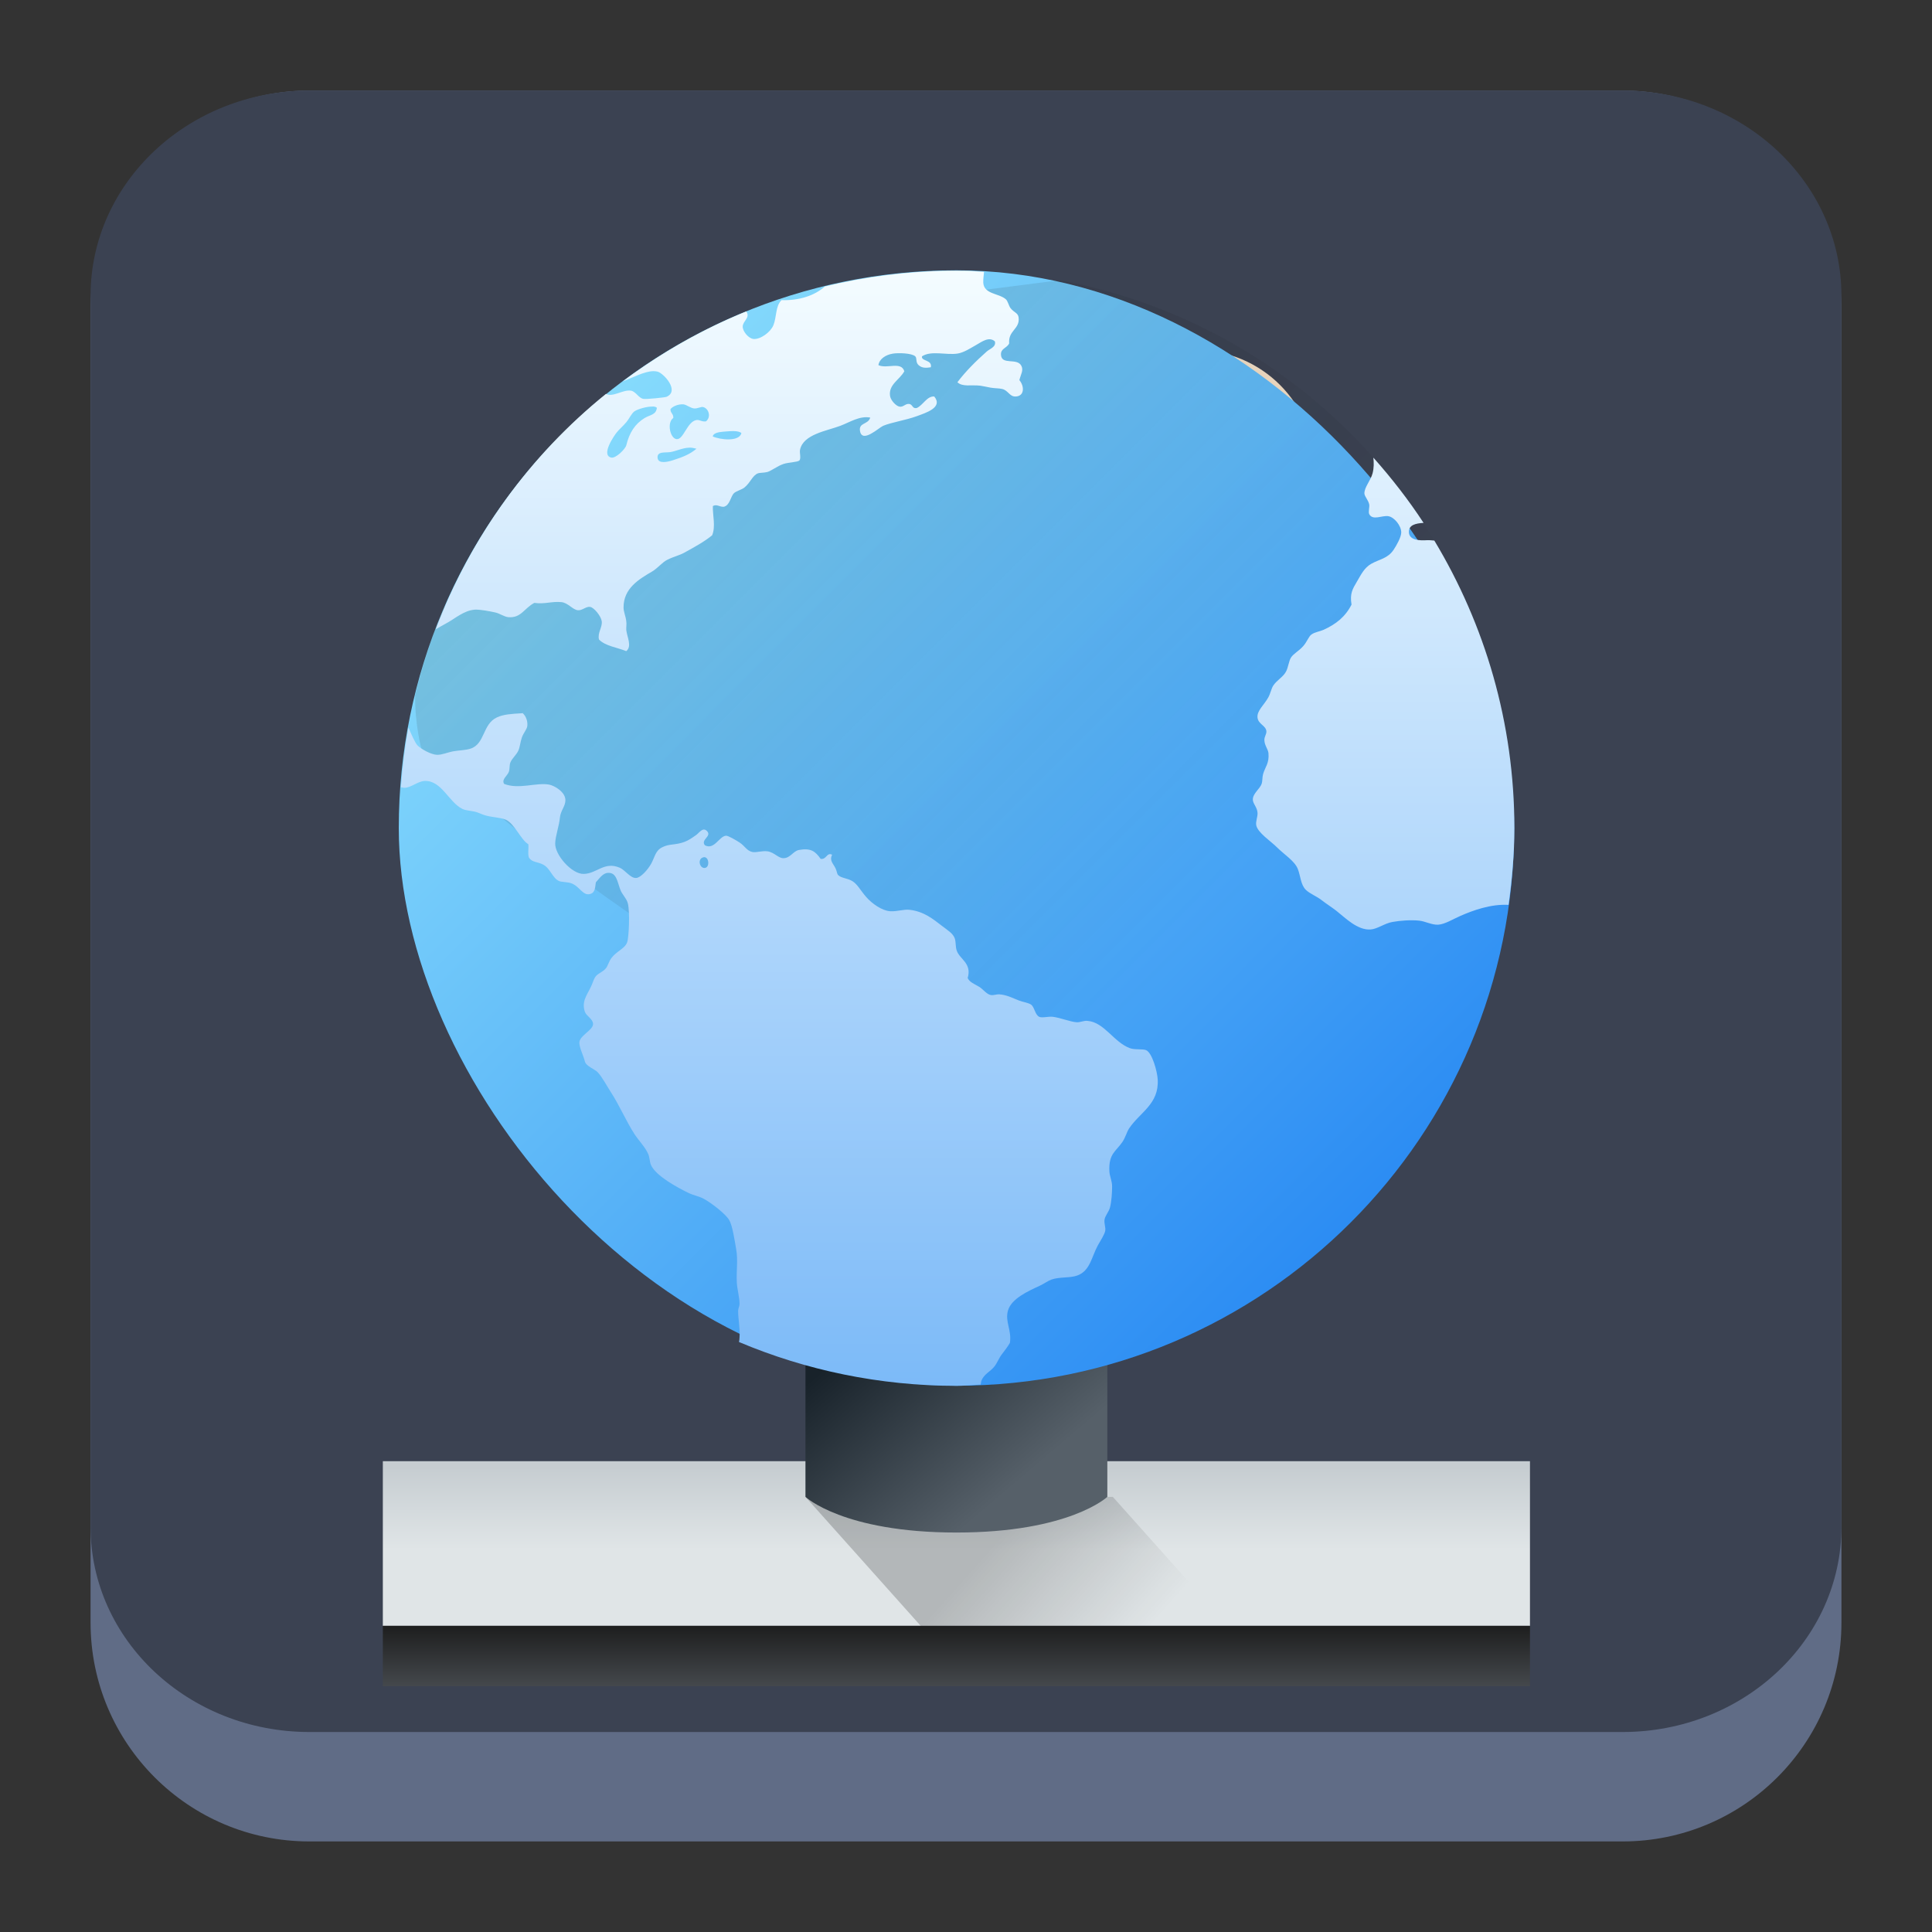 <?xml version="1.0" encoding="UTF-8" standalone="no"?>
<svg
   width="64"
   height="64"
   viewBox="0 0 64 64"
   version="1.1"
   id="svg52"
   sodipodi:docname="smb4k.svg"
   inkscape:version="1.2.1 (9c6d41e410, 2022-07-14)"
   xmlns:inkscape="http://www.inkscape.org/namespaces/inkscape"
   xmlns:sodipodi="http://sodipodi.sourceforge.net/DTD/sodipodi-0.dtd"
   xmlns:xlink="http://www.w3.org/1999/xlink"
   xmlns="http://www.w3.org/2000/svg"
   xmlns:svg="http://www.w3.org/2000/svg">
  <rect x="0" y="0" width="64" height="64" fill="#333333" stroke="none"/>
  <sodipodi:namedview
     id="namedview54"
     pagecolor="#a4a4a4"
     bordercolor="#eeeeee"
     borderopacity="1"
     inkscape:pageshadow="0"
     inkscape:pageopacity="0"
     inkscape:pagecheckerboard="0"
     showgrid="false"
     inkscape:zoom="5.2604167"
     inkscape:cx="36.40396"
     inkscape:cy="10.930693"
     inkscape:window-width="1920"
     inkscape:window-height="1002"
     inkscape:window-x="0"
     inkscape:window-y="0"
     inkscape:window-maximized="1"
     inkscape:current-layer="svg52"
     inkscape:showpageshadow="2"
     inkscape:deskcolor="#c9c9c9" />
  <defs
     id="defs32">
    <linearGradient
       xlink:href="#linearGradient4393"
       id="linearGradient4399"
       x1="424.441"
       y1="502.85"
       x2="440.878"
       y2="529.576"
       gradientUnits="userSpaceOnUse"
       gradientTransform="matrix(0.692,0,0,0.692,-215.229,-357.135)" />
    <linearGradient
       id="linearGradient4393">
      <stop
         style="stop-color:#000000;stop-opacity:1;"
         offset="0"
         id="stop3" />
      <stop
         style="stop-color:#000000;stop-opacity:0;"
         offset="1"
         id="stop5" />
    </linearGradient>
    <linearGradient
       xlink:href="#linearGradient4274"
       id="linearGradient4217"
       gradientUnits="userSpaceOnUse"
       gradientTransform="matrix(0.692,0,0,0.692,-199.307,1639.897)"
       x1="390.571"
       y1="498.298"
       x2="442.571"
       y2="498.298" />
    <linearGradient
       id="linearGradient4274">
      <stop
         offset="0"
         style="stop-color:#ffffff;stop-opacity:1;"
         id="stop9" />
      <stop
         offset="1"
         style="stop-color:#ffffff;stop-opacity:0.488"
         id="stop11" />
    </linearGradient>
    <linearGradient
       xlink:href="#linearGradient4227"
       id="linearGradient4225"
       gradientUnits="userSpaceOnUse"
       x1="396.571"
       y1="498.798"
       x2="426.571"
       y2="511.798"
       gradientTransform="matrix(0.692,0,0,0.692,-199.307,-360.212)" />
    <linearGradient
       id="linearGradient4227">
      <stop
         offset="0"
         style="stop-color:#f5f5f5;stop-opacity:1"
         id="stop21" />
      <stop
         offset="1"
         style="stop-color:#f9f9f9;stop-opacity:1"
         id="stop23" />
    </linearGradient>
    <style
       id="current-color-scheme"
       type="text/css">      .ColorScheme-Highlight {
        color:#3593e6;
      }
</style>
    <linearGradient
       id="d"
       gradientUnits="userSpaceOnUse"
       x1="4"
       x2="19"
       xlink:href="#c"
       y1="5"
       y2="20"
       gradientTransform="matrix(2.8,0,0,2.8,1.095,-2.399)" />
    <linearGradient
       id="c">
      <stop
         offset="0"
         stop-color="#292c2f"
         id="stop265" />
      <stop
         offset="1"
         stop-opacity="0"
         id="stop267" />
    </linearGradient>
    <linearGradient
       id="b"
       gradientUnits="userSpaceOnUse"
       x1="13.281"
       x2="28.281"
       xlink:href="#c"
       y1="5.088"
       y2="20.088"
       gradientTransform="matrix(2.8,0,0,2.8,1.095,-2.399)" />
    <linearGradient
       id="c-3"
       gradientUnits="userSpaceOnUse"
       x1="5"
       x2="5"
       y1="20"
       y2="7"
       gradientTransform="matrix(3.439,0,0,3.439,-5.829,-4.016)">
      <stop
         offset="0"
         stop-color="#999a9c"
         id="stop164" />
      <stop
         offset="1"
         stop-color="#f4f5f5"
         id="stop166" />
    </linearGradient>
    <linearGradient
       id="a"
       y1="44"
       y2="4"
       x2="0"
       gradientUnits="userSpaceOnUse">
      <stop
         stop-color="#7cbaf8"
         id="stop152" />
      <stop
         offset="1"
         stop-color="#f4fcff"
         id="stop154" />
    </linearGradient>
    <linearGradient
       id="b-3"
       y1="39"
       y2="9"
       gradientUnits="userSpaceOnUse"
       x2="0"
       gradientTransform="matrix(1.029,0,0,1.2,-5.314,-2013.52)">
      <stop
         stop-color="#197cf1"
         id="stop157" />
      <stop
         offset="1"
         stop-color="#20bcfa"
         id="stop159" />
    </linearGradient>
    <linearGradient
       xlink:href="#c-7"
       id="d-6"
       y1="18.26"
       x1="14.59"
       y2="40.44"
       x2="36.06"
       gradientUnits="userSpaceOnUse" />
    <linearGradient
       id="c-7"
       y1="13.01"
       x1="25.04"
       y2="30.26"
       x2="42.99"
       gradientUnits="userSpaceOnUse">
      <stop
         stop-color="#292c2f"
         id="stop162" />
      <stop
         offset="1"
         stop-color="#292c2f"
         stop-opacity="0"
         id="stop164-5" />
    </linearGradient>
    <linearGradient
       id="a-3"
       y1="61.2"
       x1="-162.29"
       y2="505.06"
       gradientUnits="userSpaceOnUse"
       x2="737.63"
       gradientTransform="matrix(0.08,0.025,-0.022,0.071,13.079,2.446)">
      <stop
         stop-color="#fafafa"
         id="stop272" />
      <stop
         offset="1"
         stop-color="#939393"
         id="stop274" />
    </linearGradient>
    <linearGradient
       id="b-6"
       y1="41"
       x1="41"
       y2="18.25"
       x2="21.13"
       gradientUnits="userSpaceOnUse"
       gradientTransform="matrix(1.222,0,0,1.222,2.788,4.069)">
      <stop
         stop-color="#502ae3"
         id="stop277" />
      <stop
         offset="1"
         stop-color="#4db4f6"
         id="stop279" />
    </linearGradient>
    <linearGradient
       spreadMethod="reflect"
       id="a-36"
       x1="428.57"
       x2="408.57"
       gradientUnits="userSpaceOnUse"
       gradientTransform="matrix(1.125,0,0,1.125,-427.641,-557.275)">
      <stop
         stop-color="#2f3943"
         id="stop172" />
      <stop
         offset="1"
         stop-color="#808c9b"
         id="stop174" />
    </linearGradient>
    <linearGradient
       id="b-7"
       y1="-511.2"
       x1="-395.07"
       y2="-535.8"
       x2="-419.67"
       gradientUnits="userSpaceOnUse"
       gradientTransform="matrix(1.125,0,0,1.125,427.641,557.275)">
      <stop
         stop-color="#18222a"
         id="stop177" />
      <stop
         offset="1"
         stop-color="#566069"
         id="stop179" />
    </linearGradient>
    <linearGradient
       id="c-5"
       y1="-514"
       x1="-398.07"
       y2="-533.13"
       x2="-417.2"
       gradientUnits="userSpaceOnUse">
      <stop
         stop-color="#b97c1b"
         id="stop182" />
      <stop
         offset="1"
         stop-color="#dc8f16"
         id="stop184" />
    </linearGradient>
    <linearGradient
       xlink:href="#c-5"
       id="g"
       y1="-516.8"
       x1="-401.07"
       y2="-541.3"
       x2="-425.57"
       gradientUnits="userSpaceOnUse"
       gradientTransform="matrix(1.125,0,0,1.125,427.641,557.275)" />
    <linearGradient
       id="d-3"
       y1="536.87"
       x1="421.64"
       y2="511.82"
       gradientUnits="userSpaceOnUse"
       x2="396.59"
       gradientTransform="rotate(180,408.57,523.8)">
      <stop
         stop-color="#f39c12"
         id="stop187" />
      <stop
         offset="1"
         stop-color="#f5ab35"
         id="stop189" />
    </linearGradient>
    <linearGradient
       xlink:href="#d-3"
       id="e"
       y1="532.23"
       x1="417"
       y2="508.73"
       gradientUnits="userSpaceOnUse"
       x2="393.5"
       gradientTransform="matrix(-1.125,0,0,-1.125,491.641,621.275)" />
    <linearGradient
       xlink:href="#d-3"
       id="f"
       y1="529.62"
       x1="414.4"
       y2="506.91"
       gradientUnits="userSpaceOnUse"
       x2="391.69"
       gradientTransform="matrix(-1.125,0,0,-1.125,491.641,621.275)" />
    <linearGradient
       inkscape:collect="always"
       id="linearGradient4828"
       xlink:href="#linearGradient4303"
       y1="537.798"
       y2="539.798"
       gradientUnits="userSpaceOnUse"
       x2="0"
       gradientTransform="matrix(1.187,0,0,1.364,-453.496,-684.954)" />
    <linearGradient
       inkscape:collect="always"
       id="linearGradient4303">
      <stop
         style="stop-color:#c6cdd1"
         id="stop4305" />
      <stop
         offset="1"
         style="stop-color:#e0e5e7"
         id="stop4307" />
    </linearGradient>
    <linearGradient
       inkscape:collect="always"
       id="linearGradient4776-4"
       xlink:href="#linearGradient4393"
       y1="538.798"
       y2="541.798"
       x1="410.571"
       gradientUnits="userSpaceOnUse"
       x2="413.571"
       gradientTransform="matrix(1.273,0,0,1.424,-488.227,-717.79)" />
    <linearGradient
       inkscape:collect="always"
       id="linearGradient4577"
       xlink:href="#linearGradient4191"
       y1="534.798"
       y2="538.798"
       x1="405.571"
       gradientUnits="userSpaceOnUse"
       x2="411.571"
       gradientTransform="matrix(1.25,0,0,0.709,-479.034,-334.367)" />
    <linearGradient
       inkscape:collect="always"
       id="linearGradient4191">
      <stop
         style="stop-color:#18222a"
         id="stop4193" />
      <stop
         offset="1"
         style="stop-color:#566069"
         id="stop4195" />
    </linearGradient>
    <linearGradient
       inkscape:collect="always"
       id="linearGradient4784-5"
       xlink:href="#linearGradient4159-5"
       y1="541.798"
       y2="543.798"
       gradientUnits="userSpaceOnUse"
       x2="0"
       gradientTransform="matrix(1.187,0,0,1,-453.496,-487.95)" />
    <linearGradient
       inkscape:collect="always"
       id="linearGradient4159-5">
      <stop
         style="stop-color:#1d1e1e"
         id="stop4161-5" />
      <stop
         offset="1"
         style="stop-color:#44484c"
         id="stop4163-7" />
    </linearGradient>
    <linearGradient
       id="a-367"
       y1="524.83"
       y2="506.25"
       x1="411.49"
       x2="413.94"
       gradientUnits="userSpaceOnUse"
       gradientTransform="matrix(0.924,0,0,0.924,-345.729,-456.427)">
      <stop
         stop-color="#ebc69a"
         id="stop2" />
      <stop
         offset="1"
         stop-color="#f4e0c8"
         id="stop4" />
    </linearGradient>
    <linearGradient
       id="c-53"
       y1="30"
       y2="2"
       x2="0"
       gradientUnits="userSpaceOnUse"
       gradientTransform="matrix(1.32,0,0,1.32,10.57,6.316)">
      <stop
         stop-color="#7cbaf8"
         id="stop12" />
      <stop
         offset="1"
         stop-color="#f4fcff"
         id="stop14" />
    </linearGradient>
    <linearGradient
       id="d-5"
       y1="-2.981"
       x1="0.043"
       y2="19.04"
       x2="22.06"
       gradientUnits="userSpaceOnUse"
       gradientTransform="matrix(1.32,0,0,1.32,10.57,6.316)">
      <stop
         stop-color="#292c2f"
         id="stop17" />
      <stop
         offset="1"
         stop-opacity="0"
         id="stop19" />
    </linearGradient>
    <linearGradient
       id="b-62"
       y1="545.52"
       x1="414.78"
       y2="521.47"
       x2="390.67"
       gradientUnits="userSpaceOnUse"
       gradientTransform="matrix(1.32,0,0,1.32,-496.917,-674.346)">
      <stop
         stop-color="#197cf1"
         id="stop7" />
      <stop
         offset="1"
         stop-color="#86dbfc"
         id="stop9-9" />
    </linearGradient>
  </defs>
  <path
     d="m 3,10.25 c 0,-4.004 3.246,-7.25 7.25,-7.25 h 43.5 c 4.004,0 7.25,3.246 7.25,7.25 v 43.5 c 0,4.004 -3.246,7.25 -7.25,7.25 H 10.25 C 6.246,61 3,57.754 3,53.75 Z"
     id="path736"
     style="fill:#606c86;fill-opacity:1;stroke-width:3.625" />
  <path
     d="M 3,9.797 C 3,6.043 6.246,3 10.25,3 h 43.5 c 4.004,0 7.25,3.043 7.25,6.797 v 40.781 c 0,3.754 -3.246,6.797 -7.25,6.797 H 10.25 c -4.004,0 -7.25,-3.043 -7.25,-6.797 z"
     id="path738"
     style="fill:#3b4252;fill-opacity:1;stroke-width:3.625" />
  <rect
     width="38"
     x="12.682"
     y="48.404"
     height="5.455"
     style="fill:url(#linearGradient4828);stroke-width:2;stroke-linecap:round;stroke-linejoin:round"
     id="rect4820" />
  <path
     inkscape:connector-curvature="0"
     style="opacity:0.2;fill:url(#linearGradient4776-4);fill-rule:evenodd"
     id="path4768"
     d="m 26.682,49.586 3.818,4.273 h 10.182 l -3.818,-4.273 z" />
  <path
     inkscape:connector-curvature="0"
     style="fill:url(#linearGradient4577);stroke-width:2;stroke-linecap:round;stroke-linejoin:round"
     id="rect4284"
     d="m 26.682,44.858 h 10 v 4.727 c 0,0 -1.25,1.182 -5,1.182 -3.75,0 -5,-1.182 -5,-1.182 z" />
  <path
     d="m 39.599,11.594 c -2.193,0 -3.959,1.765 -3.959,3.959 0,2.193 1.765,3.959 3.959,3.959 2.193,0 3.959,-1.765 3.959,-3.959 0,-2.193 -1.765,-3.959 -3.959,-3.959 m 0,9.237 c -3.655,0 -6.598,1.177 -6.598,2.639 v 7.917 h 13.197 v -7.917 c 0,-1.462 -2.943,-2.639 -6.598,-2.639 m 0,1.32 c 2.925,0 5.278,0.84 5.278,1.884 v 6.034 h -10.557 v -6.034 c 0,-1.045 2.355,-1.884 5.278,-1.884"
     id="path46"
     style="fill:url(#a-367);stroke-width:0.924"
     inkscape:connector-curvature="0" />
  <rect
     width="36.949"
     x="13.21"
     y="8.955"
     rx="18.475"
     height="36.949"
     id="rect48"
     style="fill:url(#b-62);stroke-width:1.32" />
  <path
     d="m 35.108,9.282 -3.926,0.503 -5.457,3.15 -1.982,3.434 c 0,0 -2.605,1.834 -2.997,1.73 -3.321,-0.04 -5.106,0.878 -6.044,2.041 -0.397,0.928 -0.709,1.9 -0.951,2.899 -0.007,1.004 0.214,1.784 0.214,1.784 9.317,8.388 18.633,12.009 27.95,18.004 0.587,-0.389 1.147,-0.813 1.683,-1.266 0.03,-0.026 0.059,-0.054 0.09,-0.081 0.475,-0.406 0.928,-0.839 1.358,-1.292 0.095,-0.1 0.185,-0.205 0.278,-0.306 0.373,-0.409 0.73,-0.834 1.065,-1.276 0.075,-0.1 0.15,-0.201 0.224,-0.302 0.363,-0.501 0.706,-1.019 1.017,-1.557 0.024,-0.04 0.049,-0.078 0.073,-0.119 1.405,-2.46 2.262,-5.277 2.407,-8.289 0,-0.008 0.003,-0.017 0.003,-0.026 v -0.003 l -2.407,-10.078 c -2.639,-4.603 -7.195,-7.944 -12.601,-8.951"
     id="path50"
     style="opacity:0.2;fill:url(#d-5);fill-rule:evenodd;stroke-width:1.32"
     inkscape:connector-curvature="0" />
  <path
     d="m 31.43,8.968 c -1.415,0.02 -2.786,0.203 -4.105,0.521 -0.347,0.311 -0.86,0.47 -1.436,0.454 -0.206,0.197 -0.158,0.565 -0.271,0.835 -0.095,0.227 -0.428,0.47 -0.655,0.451 -0.168,-0.015 -0.36,-0.251 -0.36,-0.408 0,-0.189 0.263,-0.294 0.119,-0.505 -1.47,0.596 -2.839,1.382 -4.091,2.317 0.335,-0.124 0.706,-0.331 1.011,-0.338 0.05,0 0.096,0.004 0.141,0.016 0.205,0.054 0.743,0.644 0.294,0.835 -0.042,0.018 -0.658,0.086 -0.765,0.067 -0.157,-0.026 -0.249,-0.243 -0.408,-0.271 -0.265,-0.046 -0.602,0.23 -0.83,0.106 -2.518,2.032 -4.471,4.718 -5.641,7.799 0.107,-0.062 0.218,-0.127 0.314,-0.178 0.33,-0.172 0.608,-0.449 0.992,-0.474 0.191,-0.004 0.468,0.051 0.652,0.09 0.17,0.034 0.306,0.149 0.454,0.16 0.417,0.032 0.516,-0.293 0.855,-0.474 0.351,0.05 0.585,-0.059 0.903,-0.024 0.216,0.024 0.372,0.255 0.541,0.268 0.141,0.015 0.268,-0.132 0.405,-0.111 0.133,0.021 0.363,0.311 0.384,0.474 0.028,0.203 -0.148,0.385 -0.09,0.608 0.212,0.216 0.599,0.26 0.903,0.384 0.198,-0.162 0.026,-0.466 0,-0.701 -0.004,-0.104 0.015,-0.195 0,-0.292 -0.018,-0.162 -0.09,-0.311 -0.09,-0.451 -0.004,-0.641 0.517,-0.942 0.949,-1.196 0.186,-0.111 0.333,-0.304 0.495,-0.384 0.228,-0.115 0.399,-0.141 0.587,-0.248 0.342,-0.191 0.635,-0.347 0.903,-0.565 0.124,-0.292 0.013,-0.681 0.024,-0.969 0.124,-0.075 0.23,0.034 0.36,0.024 0.206,-0.044 0.223,-0.335 0.34,-0.451 0.069,-0.067 0.253,-0.115 0.338,-0.181 0.206,-0.161 0.272,-0.405 0.451,-0.474 0.065,-0.026 0.212,-0.018 0.314,-0.046 0.133,-0.036 0.323,-0.194 0.541,-0.268 0.141,-0.049 0.467,-0.059 0.521,-0.113 0.066,-0.067 0,-0.259 0.024,-0.36 0.11,-0.509 0.876,-0.618 1.333,-0.789 0.318,-0.12 0.643,-0.34 0.992,-0.273 -0.069,0.241 -0.393,0.157 -0.338,0.451 0.077,0.408 0.622,-0.117 0.765,-0.178 0.276,-0.116 0.747,-0.186 1.108,-0.317 0.317,-0.116 0.884,-0.293 0.585,-0.655 -0.249,-0.015 -0.368,0.292 -0.585,0.384 -0.15,0.024 -0.123,-0.124 -0.249,-0.137 -0.121,-0.015 -0.19,0.111 -0.314,0.09 -0.124,-0.021 -0.298,-0.215 -0.317,-0.36 -0.049,-0.376 0.318,-0.53 0.474,-0.812 -0.103,-0.34 -0.574,-0.07 -0.858,-0.203 0.028,-0.203 0.238,-0.343 0.474,-0.381 0.194,-0.033 0.629,-0.016 0.744,0.087 0.067,0.057 0.005,0.199 0.113,0.294 0.115,0.104 0.256,0.094 0.405,0.07 0.054,-0.257 -0.334,-0.194 -0.292,-0.363 0.305,-0.199 0.8,-0.034 1.173,-0.09 0.215,-0.032 0.441,-0.185 0.632,-0.292 0.181,-0.103 0.416,-0.282 0.608,-0.113 0.053,0.185 -0.168,0.245 -0.271,0.338 -0.346,0.307 -0.701,0.658 -0.969,1.016 0.165,0.161 0.463,0.081 0.743,0.113 0.108,0.015 0.245,0.046 0.36,0.067 0.135,0.024 0.278,0.017 0.384,0.044 0.19,0.046 0.24,0.249 0.428,0.249 0.309,0 0.311,-0.335 0.137,-0.544 0.055,-0.212 0.141,-0.322 0.067,-0.471 -0.139,-0.278 -0.649,-0.015 -0.676,-0.36 -0.017,-0.224 0.189,-0.216 0.271,-0.384 -0.037,-0.434 0.356,-0.466 0.314,-0.855 -0.018,-0.162 -0.157,-0.165 -0.271,-0.317 -0.059,-0.078 -0.086,-0.234 -0.157,-0.294 -0.236,-0.199 -0.715,-0.161 -0.744,-0.541 -0.004,-0.129 0.015,-0.244 0.026,-0.366 -0.218,-0.011 -0.433,-0.03 -0.652,-0.033 z m -8.789,4.426 c 0.106,0.015 0.234,0.127 0.36,0.137 0.12,0.004 0.22,-0.066 0.294,-0.046 0.189,0.05 0.268,0.335 0.09,0.474 -0.148,0.018 -0.206,-0.063 -0.317,-0.044 -0.306,0.053 -0.424,0.652 -0.652,0.632 -0.216,-0.018 -0.333,-0.545 -0.113,-0.701 0.015,-0.137 -0.1,-0.158 -0.092,-0.294 0.065,-0.083 0.251,-0.173 0.43,-0.157 m -1.016,0.07 c 0.063,0.003 0.11,0.017 0.135,0.044 -0.03,0.24 -0.219,0.226 -0.405,0.338 -0.321,0.194 -0.507,0.488 -0.608,0.903 -0.029,0.12 -0.344,0.439 -0.497,0.408 -0.358,-0.075 0.099,-0.735 0.181,-0.835 0.09,-0.111 0.211,-0.21 0.317,-0.338 0.103,-0.124 0.172,-0.292 0.271,-0.36 0.108,-0.075 0.42,-0.165 0.608,-0.157 m 2.67,0.812 c 0.115,0.003 0.216,0.021 0.263,0.067 -0.074,0.298 -0.714,0.219 -0.949,0.111 0.016,-0.112 0.19,-0.143 0.338,-0.157 0.104,-0.004 0.234,-0.024 0.348,-0.021 m -1.461,0.549 c 0.077,-0.003 0.154,0.015 0.235,0.036 -0.207,0.174 -0.433,0.272 -0.789,0.384 -0.172,0.054 -0.468,0.121 -0.497,-0.07 -0.036,-0.235 0.251,-0.179 0.408,-0.201 0.197,-0.028 0.413,-0.143 0.644,-0.149 m 22.658,0.335 c 0.017,0.169 0.02,0.33 -0.026,0.513 -0.062,0.244 -0.281,0.466 -0.271,0.678 0.015,0.108 0.133,0.214 0.16,0.36 0.015,0.078 -0.037,0.245 0,0.317 0.115,0.222 0.428,0.034 0.632,0.067 0.199,0.032 0.43,0.318 0.428,0.541 -0.003,0.156 -0.149,0.414 -0.248,0.565 -0.197,0.3 -0.463,0.313 -0.744,0.471 -0.235,0.133 -0.337,0.356 -0.474,0.587 -0.149,0.251 -0.241,0.402 -0.181,0.765 -0.202,0.4 -0.508,0.645 -0.925,0.835 -0.124,0.055 -0.292,0.075 -0.405,0.157 -0.09,0.065 -0.143,0.24 -0.271,0.384 -0.158,0.176 -0.325,0.249 -0.408,0.384 -0.065,0.104 -0.086,0.311 -0.157,0.451 -0.096,0.19 -0.301,0.282 -0.428,0.474 -0.058,0.088 -0.096,0.268 -0.16,0.384 -0.143,0.26 -0.387,0.447 -0.36,0.676 0.026,0.22 0.277,0.259 0.294,0.451 0.004,0.108 -0.071,0.176 -0.067,0.294 0.004,0.173 0.12,0.294 0.135,0.428 0.034,0.335 -0.115,0.47 -0.178,0.698 -0.03,0.11 -0.017,0.231 -0.046,0.317 -0.055,0.168 -0.289,0.319 -0.294,0.519 -0.003,0.141 0.145,0.253 0.157,0.451 0.004,0.136 -0.067,0.282 -0.043,0.408 0.048,0.245 0.487,0.53 0.678,0.722 0.255,0.255 0.589,0.453 0.698,0.722 0.092,0.228 0.092,0.527 0.271,0.698 0.132,0.127 0.35,0.206 0.519,0.338 0.157,0.123 0.33,0.23 0.497,0.36 0.274,0.215 0.689,0.644 1.127,0.611 0.228,-0.017 0.463,-0.205 0.722,-0.249 0.267,-0.048 0.612,-0.071 0.881,-0.044 0.206,0.021 0.417,0.144 0.632,0.135 0.226,-0.015 0.486,-0.182 0.743,-0.294 0.406,-0.177 0.996,-0.396 1.59,-0.363 0.113,-0.831 0.193,-1.675 0.193,-2.539 0,-3.496 -0.978,-6.747 -2.652,-9.529 -0.078,-0.005 -0.149,-0.016 -0.235,-0.013 -0.228,0.015 -0.604,0.015 -0.608,-0.271 -0.003,-0.234 0.22,-0.285 0.487,-0.302 -0.499,-0.763 -1.057,-1.479 -1.66,-2.158 m -28.199,8.464 c -0.375,0.021 -0.619,0.038 -0.833,0.135 -0.488,0.222 -0.393,0.883 -0.882,1.039 -0.169,0.054 -0.4,0.055 -0.585,0.09 -0.16,0.029 -0.355,0.117 -0.521,0.113 -0.195,-0.004 -0.536,-0.193 -0.652,-0.317 -0.081,-0.087 -0.211,-0.389 -0.297,-0.59 -0.117,0.649 -0.199,1.31 -0.248,1.982 0.04,0.008 0.082,0.018 0.116,0.018 0.214,0.001 0.442,-0.22 0.678,-0.227 0.553,-0.016 0.793,0.703 1.239,0.925 0.112,0.055 0.26,0.058 0.405,0.09 0.116,0.026 0.205,0.075 0.317,0.113 0.239,0.081 0.53,0.073 0.722,0.157 0.288,0.128 0.497,0.668 0.744,0.812 0.015,0.145 -0.026,0.342 0.024,0.451 0.116,0.158 0.282,0.124 0.474,0.227 0.23,0.124 0.3,0.443 0.519,0.541 0.075,0.033 0.265,0.03 0.384,0.067 0.3,0.091 0.396,0.437 0.652,0.36 0.168,-0.05 0.156,-0.223 0.183,-0.384 0.111,-0.12 0.231,-0.311 0.405,-0.314 0.28,-0.015 0.305,0.29 0.408,0.562 0.058,0.154 0.208,0.289 0.248,0.451 0.07,0.28 0.036,1.119 -0.024,1.287 -0.07,0.206 -0.35,0.293 -0.521,0.521 -0.081,0.107 -0.119,0.263 -0.181,0.338 -0.111,0.135 -0.276,0.17 -0.358,0.294 -0.046,0.07 -0.091,0.22 -0.137,0.314 -0.136,0.288 -0.318,0.491 -0.203,0.835 0.048,0.141 0.271,0.238 0.271,0.405 0,0.197 -0.418,0.372 -0.451,0.587 -0.024,0.16 0.129,0.446 0.181,0.655 0.037,0.157 0.335,0.256 0.428,0.36 0.158,0.178 0.286,0.429 0.43,0.652 0.286,0.439 0.511,0.974 0.789,1.4 0.148,0.223 0.352,0.424 0.451,0.655 0.05,0.116 0.044,0.256 0.09,0.36 0.161,0.364 0.872,0.744 1.239,0.925 0.172,0.083 0.363,0.113 0.521,0.201 0.239,0.133 0.711,0.491 0.833,0.701 0.108,0.189 0.174,0.647 0.227,0.946 0.07,0.396 0.003,0.701 0.024,1.128 0.015,0.232 0.087,0.466 0.09,0.698 0.001,0.082 -0.042,0.141 -0.046,0.224 -0.004,0.281 0.07,0.598 0.046,0.882 -0.001,0.061 -0.008,0.107 -0.018,0.16 2.214,0.934 4.65,1.452 7.212,1.452 0.268,0 0.529,-0.03 0.794,-0.041 0.007,-0.042 0.012,-0.084 0.021,-0.119 0.082,-0.228 0.292,-0.305 0.428,-0.474 0.103,-0.128 0.15,-0.277 0.248,-0.405 0.106,-0.139 0.201,-0.261 0.271,-0.384 0.066,-0.412 -0.164,-0.699 -0.067,-1.06 0.108,-0.405 0.666,-0.652 1.06,-0.835 0.135,-0.062 0.274,-0.165 0.384,-0.203 0.272,-0.095 0.61,-0.044 0.858,-0.135 0.422,-0.154 0.467,-0.607 0.676,-0.992 0.099,-0.182 0.228,-0.366 0.248,-0.495 0.017,-0.116 -0.042,-0.226 -0.024,-0.363 0.021,-0.136 0.143,-0.255 0.181,-0.405 0.05,-0.195 0.07,-0.48 0.07,-0.698 0,-0.178 -0.083,-0.337 -0.09,-0.497 -0.029,-0.585 0.211,-0.651 0.428,-0.969 0.108,-0.158 0.148,-0.338 0.224,-0.451 0.363,-0.542 0.994,-0.804 0.949,-1.623 -0.016,-0.272 -0.185,-0.885 -0.384,-0.971 -0.115,-0.05 -0.376,-0.004 -0.541,-0.067 -0.533,-0.199 -0.847,-0.86 -1.4,-0.903 -0.117,-0.015 -0.226,0.049 -0.358,0.046 -0.219,-0.015 -0.549,-0.153 -0.792,-0.181 -0.154,-0.017 -0.359,0.046 -0.451,0 -0.141,-0.069 -0.156,-0.327 -0.271,-0.405 -0.091,-0.062 -0.267,-0.083 -0.405,-0.137 -0.222,-0.086 -0.399,-0.186 -0.655,-0.203 -0.079,-0.004 -0.178,0.038 -0.271,0.024 -0.141,-0.024 -0.253,-0.191 -0.384,-0.271 -0.164,-0.1 -0.317,-0.149 -0.384,-0.292 0.148,-0.486 -0.261,-0.622 -0.36,-0.903 -0.048,-0.132 -0.025,-0.29 -0.067,-0.408 -0.058,-0.168 -0.226,-0.264 -0.408,-0.405 -0.326,-0.251 -0.616,-0.487 -1.082,-0.544 -0.205,-0.026 -0.406,0.062 -0.655,0.046 -0.263,-0.017 -0.593,-0.247 -0.789,-0.471 -0.191,-0.219 -0.285,-0.416 -0.451,-0.521 -0.157,-0.102 -0.367,-0.099 -0.474,-0.201 -0.048,-0.045 -0.04,-0.121 -0.09,-0.227 -0.079,-0.164 -0.212,-0.255 -0.113,-0.451 -0.179,-0.092 -0.185,0.17 -0.381,0.137 -0.176,-0.249 -0.323,-0.367 -0.722,-0.294 -0.182,0.034 -0.285,0.265 -0.497,0.271 -0.174,0.015 -0.311,-0.194 -0.541,-0.227 -0.174,-0.024 -0.371,0.046 -0.495,0.024 -0.193,-0.038 -0.252,-0.199 -0.428,-0.314 -0.129,-0.084 -0.379,-0.23 -0.451,-0.227 -0.227,0.015 -0.388,0.483 -0.701,0.317 -0.152,-0.193 0.247,-0.294 0.067,-0.474 -0.137,-0.137 -0.252,0.061 -0.36,0.137 -0.125,0.087 -0.243,0.173 -0.381,0.224 -0.31,0.116 -0.503,0.055 -0.744,0.181 -0.224,0.116 -0.234,0.31 -0.36,0.541 -0.104,0.189 -0.342,0.463 -0.497,0.474 -0.189,0.015 -0.369,-0.264 -0.541,-0.338 -0.516,-0.224 -0.767,0.198 -1.196,0.203 -0.399,0.015 -0.966,-0.641 -0.946,-1.016 0.004,-0.228 0.131,-0.575 0.157,-0.858 0.024,-0.224 0.178,-0.359 0.181,-0.565 0.004,-0.274 -0.363,-0.486 -0.541,-0.519 -0.421,-0.078 -1.007,0.17 -1.49,-0.024 -0.092,-0.153 0.108,-0.259 0.16,-0.408 0.029,-0.084 0.013,-0.198 0.044,-0.292 0.054,-0.144 0.203,-0.255 0.271,-0.408 0.05,-0.116 0.063,-0.284 0.113,-0.428 0.059,-0.164 0.168,-0.269 0.181,-0.384 0.017,-0.152 -0.041,-0.327 -0.16,-0.428 m 6.031,4.776 c 0.153,0.015 0.172,0.33 0.016,0.356 -0.169,0.026 -0.253,-0.264 -0.09,-0.34 0.028,-0.015 0.053,-0.017 0.075,-0.016"
     id="path52"
     style="fill:url(#c-53);stroke-width:1.32"
     inkscape:connector-curvature="0" />
  <rect
     width="38"
     x="12.682"
     y="53.858"
     height="2"
     style="fill:url(#linearGradient4784-5);stroke-width:2;stroke-linecap:round;stroke-linejoin:round"
     id="rect4290" />
</svg>
